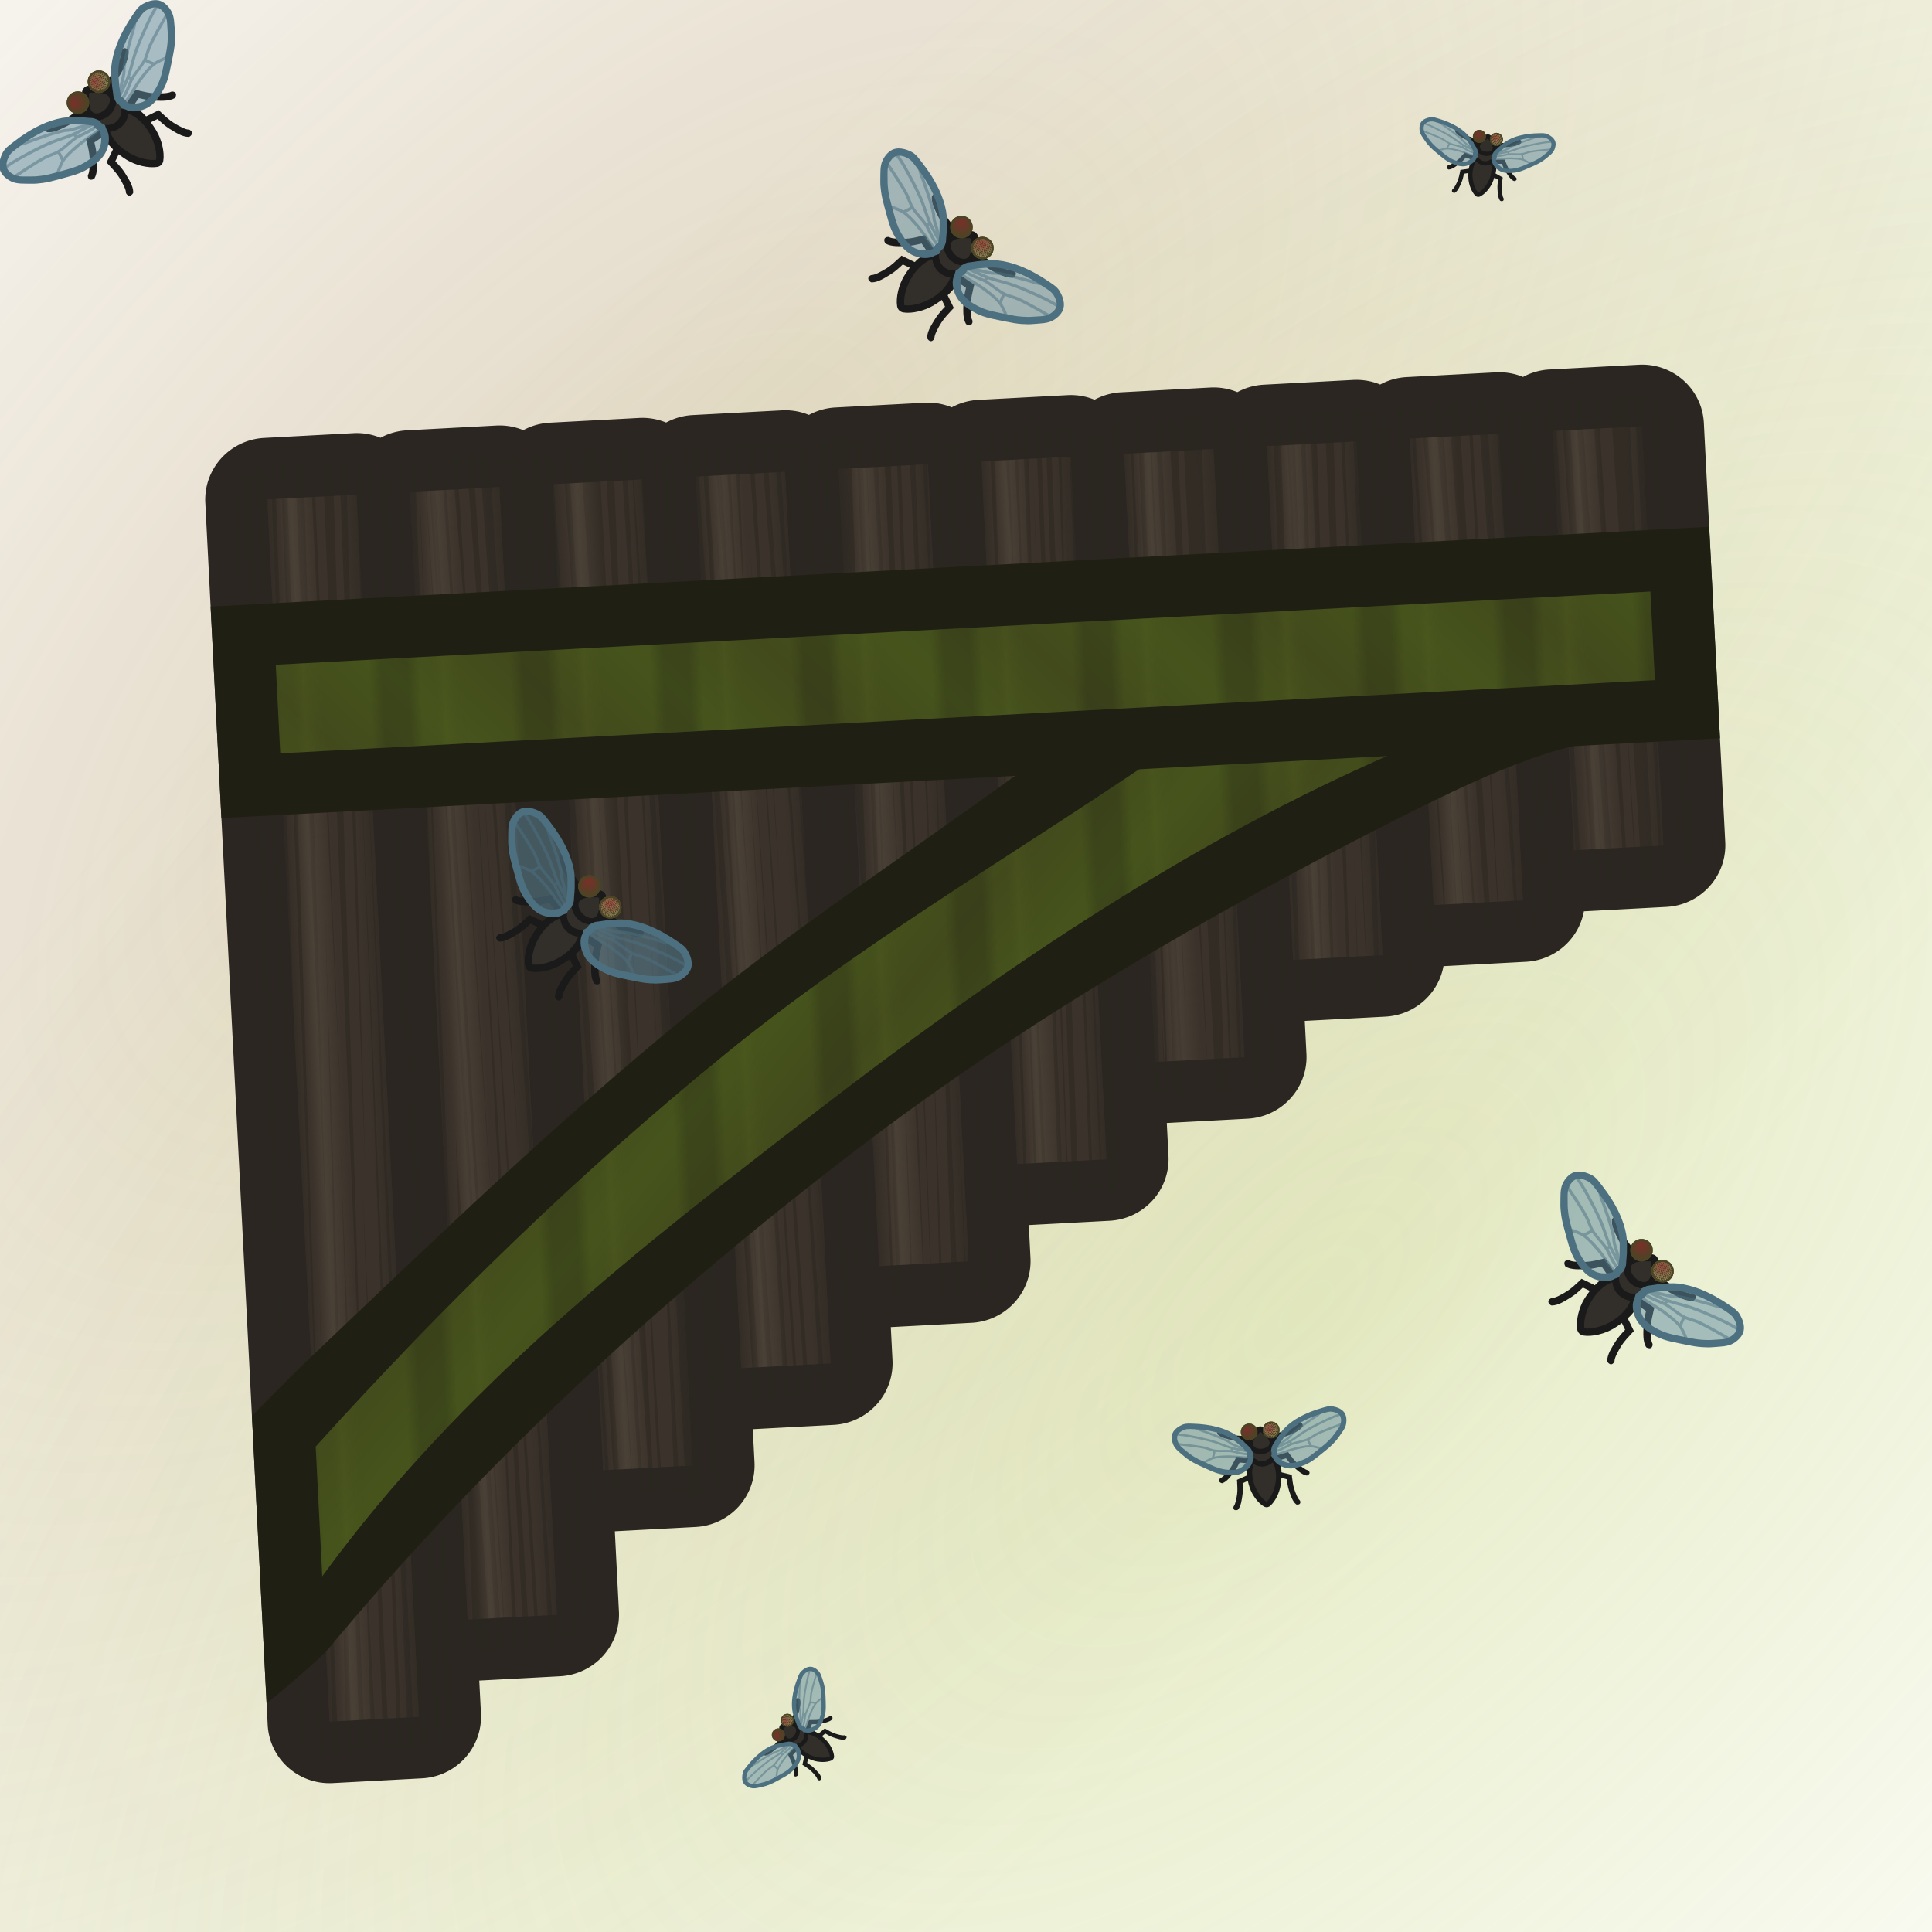 <svg height="500" viewBox="0 0 132.292 132.292" width="500" xmlns="http://www.w3.org/2000/svg" xmlns:xlink="http://www.w3.org/1999/xlink"><linearGradient id="a"><stop offset="0" stop-color="#424a1c"/><stop offset="1" stop-color="#46541c"/></linearGradient><linearGradient id="b"><stop offset="0" stop-color="#2b2621"/><stop offset=".124" stop-color="#2b2621" stop-opacity="0"/><stop offset=".124" stop-color="#584d41" stop-opacity="0"/><stop offset=".26" stop-color="#584d41"/><stop offset=".519" stop-color="#584d41" stop-opacity="0"/><stop offset=".778" stop-color="#2b2621" stop-opacity="0"/><stop offset="1" stop-color="#2b2621"/></linearGradient><linearGradient id="c" gradientUnits="userSpaceOnUse" spreadMethod="reflect" x1="-257.875" x2="-249.938" xlink:href="#b" y1="37.164" y2="37.164"/><linearGradient id="d" gradientTransform="matrix(1 0 0 .343 114.302 24.417)" gradientUnits="userSpaceOnUse" spreadMethod="reflect" x1="-257.878" x2="-249.938" xlink:href="#b" y1="37.164" y2="37.164"/><linearGradient id="e" gradientTransform="matrix(1 0 0 .382 101.6 22.981)" gradientUnits="userSpaceOnUse" spreadMethod="reflect" x1="-257.878" x2="-249.938" xlink:href="#b" y1="37.164" y2="37.164"/><linearGradient id="f" gradientTransform="matrix(1 0 0 .42 88.9 21.544)" gradientUnits="userSpaceOnUse" spreadMethod="reflect" x1="-257.878" x2="-249.938" xlink:href="#b" y1="37.164" y2="37.164"/><linearGradient id="g" gradientTransform="matrix(1 0 0 .498 76.2 18.672)" gradientUnits="userSpaceOnUse" spreadMethod="reflect" x1="-257.878" x2="-249.938" xlink:href="#b" y1="37.164" y2="37.164"/><linearGradient id="h" gradientTransform="matrix(1 0 0 .575 63.502 15.799)" gradientUnits="userSpaceOnUse" spreadMethod="reflect" x1="-257.878" x2="-249.938" xlink:href="#b" y1="37.164" y2="37.164"/><linearGradient id="i" gradientTransform="matrix(1 0 0 .652 50.8 12.927)" gradientUnits="userSpaceOnUse" spreadMethod="reflect" x1="-257.878" x2="-249.938" xlink:href="#b" y1="37.164" y2="37.164"/><linearGradient id="j" gradientTransform="matrix(1 0 0 .729 38.1 10.054)" gradientUnits="userSpaceOnUse" spreadMethod="reflect" x1="-257.878" x2="-249.938" xlink:href="#b" y1="37.164" y2="37.164"/><linearGradient id="k" gradientTransform="matrix(1 0 0 .807 25.4 7.181)" gradientUnits="userSpaceOnUse" spreadMethod="reflect" x1="-257.878" x2="-249.938" xlink:href="#b" y1="37.164" y2="37.164"/><linearGradient id="l" gradientTransform="matrix(1 0 0 .923 12.7 2.873)" gradientUnits="userSpaceOnUse" spreadMethod="reflect" x1="-257.878" x2="-249.938" xlink:href="#b" y1="37.164" y2="37.164"/><mask id="m" maskUnits="userSpaceOnUse"><path d="m-13.229-13.229h158.75v158.75h-158.75z" fill="url(#n)" filter="url(#o)" stroke-width="11.83"/></mask><radialGradient id="n" cx="66.146" cy="66.146" gradientTransform="matrix(-1 0 0 -1 132.292 132.292)" gradientUnits="userSpaceOnUse" r="66.146"><stop offset="0" stop-color="#fff"/><stop offset=".253" stop-color="#fff"/><stop offset=".753" stop-color="#808080"/><stop offset=".875" stop-color="#404040"/><stop offset="1"/></radialGradient><filter id="o" color-interpolation-filters="sRGB" height="1.014" width="1.014" x="-.007" y="-.007"><feGaussianBlur stdDeviation=".446"/></filter><radialGradient id="p" cx="703.056" cy="255.4" gradientTransform="matrix(.121 -.121 .058 .058 -57.693 112.547)" gradientUnits="userSpaceOnUse" r="1011.861"><stop offset="0" stop-color="#973"/><stop offset=".1" stop-color="#973" stop-opacity=".9"/><stop offset="1" stop-color="#973" stop-opacity="0"/></radialGradient><radialGradient id="q" cx="703.056" cy="1070.218" gradientTransform="matrix(.121 -.121 .058 .058 -57.693 112.547)" gradientUnits="userSpaceOnUse" r="1011.861"><stop offset="0" stop-color="#aabf40"/><stop offset=".09" stop-color="#aabf40" stop-opacity=".91"/><stop offset="1" stop-color="#aabf40" stop-opacity="0"/></radialGradient><linearGradient id="r" gradientUnits="userSpaceOnUse" spreadMethod="repeat" x1="-247.342" x2="-234.857" y1="51.981" y2="51.981"><stop offset="0" stop-color="#1f2013"/><stop offset=".09" stop-color="#1f2013"/><stop offset=".179" stop-color="#1f2013" stop-opacity="0"/><stop offset=".251" stop-color="#424a1c" stop-opacity="0"/><stop offset=".345" stop-color="#546020"/><stop offset=".505" stop-color="#424a1c" stop-opacity="0"/><stop offset=".674" stop-color="#424a1c" stop-opacity="0"/><stop offset=".815" stop-color="#1f2013" stop-opacity="0"/><stop offset=".908" stop-color="#1f2013"/><stop offset="1" stop-color="#1f2013"/></linearGradient><linearGradient id="s" gradientUnits="userSpaceOnUse" spreadMethod="reflect" x1="-269.176" x2="-263.031" xlink:href="#a" y1="17.407" y2="11.782"/><linearGradient id="t" gradientUnits="userSpaceOnUse" spreadMethod="reflect" x1="-269.176" x2="-263.417" xlink:href="#a" y1="17.407" y2="22.66"/><clipPath id="u"><circle cx="-131.829" cy="281.865" r="27.774" transform="matrix(.707 -.707 .707 .707 0 0)"/></clipPath><pattern id="v" patternTransform="matrix(.066 0 0 .066 -84.58 206.823)" xlink:href="#w"/><pattern id="w" height="157.803" patternTransform="translate(2019.946 783.769)" patternUnits="userSpaceOnUse" width="136.662"><g clip-path="url(#x)" transform="matrix(3.78 0 0 3.78 -1883.284 -783.769)"><g transform="matrix(.265 0 0 .265 516.226 179.136)"><path d="m114.41 67.267-22.777 39.451h-45.554l-22.777-39.451 22.777-39.451h45.554z" fill="url(#A)"/><path d="m114.41 67.267-22.777 39.451h-45.554l-22.777-39.451 22.777-39.451h45.554z" fill="url(#B)" stroke="#4b4425" stroke-linecap="round" stroke-linejoin="round" stroke-width="5"/><path d="m114.41 67.267-22.777 39.451h-45.554l-22.777-39.451 22.777-39.451h45.554z" fill="url(#B)" stroke-linecap="round" stroke-linejoin="round" stroke-width="5"/><path d="m46.078 25.316a2.5 2.5 0 0 0 -2.164 1.25l-22.777 39.451a2.5 2.5 0 0 0 0 2.5l22.777 39.451a2.5 2.5 0 0 0 2.164 1.25h45.555a2.5 2.5 0 0 0 2.166-1.25l22.775-39.451a2.5 2.5 0 0 0 0-2.5l-22.775-39.451a2.5 2.5 0 0 0 -2.166-1.25zm1.443 5h42.668l21.334 36.951-21.334 36.951h-42.668l-21.332-36.951z" fill="#4b4425" stroke-linecap="round" stroke-linejoin="round"/></g><g transform="matrix(.265 0 0 .265 480.067 179.136)"><path d="m114.41 67.267-22.777 39.451h-45.554l-22.777-39.451 22.777-39.451h45.554z" fill="url(#A)"/><path d="m114.41 67.267-22.777 39.451h-45.554l-22.777-39.451 22.777-39.451h45.554z" fill="url(#B)" stroke="#4b4425" stroke-linecap="round" stroke-linejoin="round" stroke-width="5"/><path d="m114.41 67.267-22.777 39.451h-45.554l-22.777-39.451 22.777-39.451h45.554z" fill="url(#B)" stroke-linecap="round" stroke-linejoin="round" stroke-width="5"/><path d="m46.078 25.316a2.5 2.5 0 0 0 -2.164 1.25l-22.777 39.451a2.5 2.5 0 0 0 0 2.5l22.777 39.451a2.5 2.5 0 0 0 2.164 1.25h45.555a2.5 2.5 0 0 0 2.166-1.25l22.775-39.451a2.5 2.5 0 0 0 0-2.5l-22.775-39.451a2.5 2.5 0 0 0 -2.166-1.25zm1.443 5h42.668l21.334 36.951-21.334 36.951h-42.668l-21.332-36.951z" fill="#4b4425" stroke-linecap="round" stroke-linejoin="round"/></g><g transform="matrix(.265 0 0 .265 480.067 241.765)"><path d="m114.41 67.267-22.777 39.451h-45.554l-22.777-39.451 22.777-39.451h45.554z" fill="url(#A)"/><path d="m114.41 67.267-22.777 39.451h-45.554l-22.777-39.451 22.777-39.451h45.554z" fill="url(#B)" stroke="#4b4425" stroke-linecap="round" stroke-linejoin="round" stroke-width="5"/><path d="m114.41 67.267-22.777 39.451h-45.554l-22.777-39.451 22.777-39.451h45.554z" fill="url(#B)" stroke-linecap="round" stroke-linejoin="round" stroke-width="5"/><path d="m46.078 25.316a2.5 2.5 0 0 0 -2.164 1.25l-22.777 39.451a2.5 2.5 0 0 0 0 2.5l22.777 39.451a2.5 2.5 0 0 0 2.164 1.25h45.555a2.5 2.5 0 0 0 2.166-1.25l22.775-39.451a2.5 2.5 0 0 0 0-2.5l-22.775-39.451a2.5 2.5 0 0 0 -2.166-1.25zm1.443 5h42.668l21.334 36.951-21.334 36.951h-42.668l-21.332-36.951z" fill="#4b4425" stroke-linecap="round" stroke-linejoin="round"/></g><g transform="matrix(.265 0 0 .265 516.226 241.765)"><path d="m114.41 67.267-22.777 39.451h-45.554l-22.777-39.451 22.777-39.451h45.554z" fill="url(#A)"/><path d="m114.41 67.267-22.777 39.451h-45.554l-22.777-39.451 22.777-39.451h45.554z" fill="url(#B)" stroke="#4b4425" stroke-linecap="round" stroke-linejoin="round" stroke-width="5"/><path d="m114.41 67.267-22.777 39.451h-45.554l-22.777-39.451 22.777-39.451h45.554z" fill="url(#B)" stroke-linecap="round" stroke-linejoin="round" stroke-width="5"/><path d="m46.078 25.316a2.5 2.5 0 0 0 -2.164 1.25l-22.777 39.451a2.5 2.5 0 0 0 0 2.5l22.777 39.451a2.5 2.5 0 0 0 2.164 1.25h45.555a2.5 2.5 0 0 0 2.166-1.25l22.775-39.451a2.5 2.5 0 0 0 0-2.5l-22.775-39.451a2.5 2.5 0 0 0 -2.166-1.25zm1.443 5h42.668l21.334 36.951-21.334 36.951h-42.668l-21.332-36.951z" fill="#4b4425" stroke-linecap="round" stroke-linejoin="round"/></g><g transform="matrix(.265 0 0 .265 480.067 200.012)"><path d="m114.41 67.267-22.777 39.451h-45.554l-22.777-39.451 22.777-39.451h45.554z" fill="url(#A)"/><path d="m114.41 67.267-22.777 39.451h-45.554l-22.777-39.451 22.777-39.451h45.554z" fill="url(#B)" stroke="#4b4425" stroke-linecap="round" stroke-linejoin="round" stroke-width="5"/><path d="m114.41 67.267-22.777 39.451h-45.554l-22.777-39.451 22.777-39.451h45.554z" fill="url(#B)" stroke-linecap="round" stroke-linejoin="round" stroke-width="5"/><path d="m46.078 25.316a2.5 2.5 0 0 0 -2.164 1.25l-22.777 39.451a2.5 2.5 0 0 0 0 2.5l22.777 39.451a2.5 2.5 0 0 0 2.164 1.25h45.555a2.5 2.5 0 0 0 2.166-1.25l22.775-39.451a2.5 2.5 0 0 0 0-2.5l-22.775-39.451a2.5 2.5 0 0 0 -2.166-1.25zm1.443 5h42.668l21.334 36.951-21.334 36.951h-42.668l-21.332-36.951z" fill="#4b4425" stroke-linecap="round" stroke-linejoin="round"/></g><g transform="matrix(.265 0 0 .265 516.226 220.888)"><path d="m114.41 67.267-22.777 39.451h-45.554l-22.777-39.451 22.777-39.451h45.554z" fill="url(#A)"/><path d="m114.41 67.267-22.777 39.451h-45.554l-22.777-39.451 22.777-39.451h45.554z" fill="url(#B)" stroke="#4b4425" stroke-linecap="round" stroke-linejoin="round" stroke-width="5"/><path d="m114.41 67.267-22.777 39.451h-45.554l-22.777-39.451 22.777-39.451h45.554z" fill="url(#B)" stroke-linecap="round" stroke-linejoin="round" stroke-width="5"/><path d="m46.078 25.316a2.5 2.5 0 0 0 -2.164 1.25l-22.777 39.451a2.5 2.5 0 0 0 0 2.5l22.777 39.451a2.5 2.5 0 0 0 2.164 1.25h45.555a2.5 2.5 0 0 0 2.166-1.25l22.775-39.451a2.5 2.5 0 0 0 0-2.5l-22.775-39.451a2.5 2.5 0 0 0 -2.166-1.25zm1.443 5h42.668l21.334 36.951-21.334 36.951h-42.668l-21.332-36.951z" fill="#4b4425" stroke-linecap="round" stroke-linejoin="round"/></g><g transform="matrix(.265 0 0 .265 498.147 189.574)"><path d="m114.41 67.267-22.777 39.451h-45.554l-22.777-39.451 22.777-39.451h45.554z" fill="url(#A)"/><path d="m114.41 67.267-22.777 39.451h-45.554l-22.777-39.451 22.777-39.451h45.554z" fill="url(#B)" stroke="#4b4425" stroke-linecap="round" stroke-linejoin="round" stroke-width="5"/><path d="m114.41 67.267-22.777 39.451h-45.554l-22.777-39.451 22.777-39.451h45.554z" fill="url(#B)" stroke-linecap="round" stroke-linejoin="round" stroke-width="5"/><path d="m46.078 25.316a2.5 2.5 0 0 0 -2.164 1.25l-22.777 39.451a2.5 2.5 0 0 0 0 2.5l22.777 39.451a2.5 2.5 0 0 0 2.164 1.25h45.555a2.5 2.5 0 0 0 2.166-1.25l22.775-39.451a2.5 2.5 0 0 0 0-2.5l-22.775-39.451a2.5 2.5 0 0 0 -2.166-1.25zm1.443 5h42.668l21.334 36.951-21.334 36.951h-42.668l-21.332-36.951z" fill="#4b4425" stroke-linecap="round" stroke-linejoin="round"/></g><g transform="matrix(.265 0 0 .265 498.147 231.327)"><path d="m114.41 67.267-22.777 39.451h-45.554l-22.777-39.451 22.777-39.451h45.554z" fill="url(#A)"/><path d="m114.41 67.267-22.777 39.451h-45.554l-22.777-39.451 22.777-39.451h45.554z" fill="url(#B)" stroke="#4b4425" stroke-linecap="round" stroke-linejoin="round" stroke-width="5"/><path d="m114.41 67.267-22.777 39.451h-45.554l-22.777-39.451 22.777-39.451h45.554z" fill="url(#B)" stroke-linecap="round" stroke-linejoin="round" stroke-width="5"/><path d="m46.078 25.316a2.5 2.5 0 0 0 -2.164 1.25l-22.777 39.451a2.5 2.5 0 0 0 0 2.5l22.777 39.451a2.5 2.5 0 0 0 2.164 1.25h45.555a2.5 2.5 0 0 0 2.166-1.25l22.775-39.451a2.5 2.5 0 0 0 0-2.5l-22.775-39.451a2.5 2.5 0 0 0 -2.166-1.25zm1.443 5h42.668l21.334 36.951-21.334 36.951h-42.668l-21.332-36.951z" fill="#4b4425" stroke-linecap="round" stroke-linejoin="round"/></g><g transform="matrix(.265 0 0 .265 516.226 200.012)"><path d="m114.41 67.267-22.777 39.451h-45.554l-22.777-39.451 22.777-39.451h45.554z" fill="url(#A)"/><path d="m114.41 67.267-22.777 39.451h-45.554l-22.777-39.451 22.777-39.451h45.554z" fill="url(#B)" stroke="#4b4425" stroke-linecap="round" stroke-linejoin="round" stroke-width="5"/><path d="m114.41 67.267-22.777 39.451h-45.554l-22.777-39.451 22.777-39.451h45.554z" fill="url(#B)" stroke-linecap="round" stroke-linejoin="round" stroke-width="5"/><path d="m46.078 25.316a2.5 2.5 0 0 0 -2.164 1.25l-22.777 39.451a2.5 2.5 0 0 0 0 2.5l22.777 39.451a2.5 2.5 0 0 0 2.164 1.25h45.555a2.5 2.5 0 0 0 2.166-1.25l22.775-39.451a2.5 2.5 0 0 0 0-2.5l-22.775-39.451a2.5 2.5 0 0 0 -2.166-1.25zm1.443 5h42.668l21.334 36.951-21.334 36.951h-42.668l-21.332-36.951z" fill="#4b4425" stroke-linecap="round" stroke-linejoin="round"/></g><g transform="matrix(.265 0 0 .265 480.067 220.888)"><path d="m114.41 67.267-22.777 39.451h-45.554l-22.777-39.451 22.777-39.451h45.554z" fill="url(#A)"/><path d="m114.41 67.267-22.777 39.451h-45.554l-22.777-39.451 22.777-39.451h45.554z" fill="url(#B)" stroke="#4b4425" stroke-linecap="round" stroke-linejoin="round" stroke-width="5"/><path d="m114.41 67.267-22.777 39.451h-45.554l-22.777-39.451 22.777-39.451h45.554z" fill="url(#B)" stroke-linecap="round" stroke-linejoin="round" stroke-width="5"/><path d="m46.078 25.316a2.5 2.5 0 0 0 -2.164 1.25l-22.777 39.451a2.5 2.5 0 0 0 0 2.5l22.777 39.451a2.5 2.5 0 0 0 2.164 1.25h45.555a2.5 2.5 0 0 0 2.166-1.25l22.775-39.451a2.5 2.5 0 0 0 0-2.5l-22.775-39.451a2.5 2.5 0 0 0 -2.166-1.25zm1.443 5h42.668l21.334 36.951-21.334 36.951h-42.668l-21.332-36.951z" fill="#4b4425" stroke-linecap="round" stroke-linejoin="round"/></g><g transform="matrix(.265 0 0 .265 498.147 210.45)"><path d="m114.41 67.267-22.777 39.451h-45.554l-22.777-39.451 22.777-39.451h45.554z" fill="url(#A)"/><path d="m114.41 67.267-22.777 39.451h-45.554l-22.777-39.451 22.777-39.451h45.554z" fill="url(#B)" stroke="#4b4425" stroke-linecap="round" stroke-linejoin="round" stroke-width="5"/><path d="m114.41 67.267-22.777 39.451h-45.554l-22.777-39.451 22.777-39.451h45.554z" fill="url(#B)" stroke-linecap="round" stroke-linejoin="round" stroke-width="5"/><path d="m46.078 25.316a2.5 2.5 0 0 0 -2.164 1.25l-22.777 39.451a2.5 2.5 0 0 0 0 2.5l22.777 39.451a2.5 2.5 0 0 0 2.164 1.25h45.555a2.5 2.5 0 0 0 2.166-1.25l22.775-39.451a2.5 2.5 0 0 0 0-2.5l-22.775-39.451a2.5 2.5 0 0 0 -2.166-1.25zm1.443 5h42.668l21.334 36.951-21.334 36.951h-42.668l-21.332-36.951z" fill="#4b4425" stroke-linecap="round" stroke-linejoin="round"/></g></g></pattern><clipPath id="x"><path d="m498.286 207.372h36.158v41.752h-36.158z"/></clipPath><filter id="y" color-interpolation-filters="sRGB" height="1.005" width="1.005" x="-.003" y="-.003"><feGaussianBlur stdDeviation=".063"/></filter><radialGradient id="z" cx="-124.47" cy="273.305" gradientTransform="matrix(-.642 -1.513 1.513 -.642 -617.969 260.372)" gradientUnits="userSpaceOnUse" r="22.773"><stop offset="0" stop-color="#a51d2d"/><stop offset="1" stop-color="#a51d2d" stop-opacity="0"/></radialGradient><radialGradient id="A" cx="192.417" cy="99.319" gradientTransform="matrix(-.866 -0 0 -.866 212.717 133.554)" gradientUnits="userSpaceOnUse" r="45.554"><stop offset="0" stop-color="#f1a353"/><stop offset="1" stop-color="#729966"/></radialGradient><radialGradient id="B" cx="212.143" cy="76.542" gradientTransform="matrix(0 -.75 .75 0 11.45 226.374)" gradientUnits="userSpaceOnUse" r="45.554"><stop offset="0" stop-color="#4b4425"/><stop offset=".5" stop-color="#4b4425" stop-opacity=".75"/><stop offset=".799" stop-color="#4b4425" stop-opacity=".25"/><stop offset="1" stop-color="#729966" stop-opacity="0"/></radialGradient><g><g mask="url(#m)" stroke-width=".094"><path d="m-16.763-16.763c-67.658 67.658-96.044 148.97-63.396 181.618 32.648 32.648 113.96 4.262 181.618-63.396 67.658-67.658 96.044-148.97 63.396-181.618-32.648-32.648-113.96-4.262-181.618 63.396z" fill="url(#p)" opacity=".3"/><path d="m30.833 30.833c-67.658 67.658-96.044 148.97-63.396 181.618 32.648 32.648 113.96 4.262 181.618-63.396 67.658-67.658 96.044-148.97 63.396-181.618-32.648-32.648-113.96-4.262-181.618 63.396z" fill="url(#q)" opacity=".3"/></g></g><g><g id="C" transform="matrix(.187 -.187 .187 .187 155.199 53.904)"><g id="D" transform="matrix(3.78 0 0 3.78 -802.607 40.055)"><use transform="matrix(.868 -.496 .496 .868 6.155 137.866)" xlink:href="#E"/><use transform="matrix(-.093 -.996 .996 -.093 251.912 333.945)" xlink:href="#E"/><path id="E" d="m287.6 60.408c0 1.972-.067 2.933-.067 4.948 1.402.476 7.483 2.613 9.15 3.195.079 2.566.204 6.748 1.005 10.001 1.084 4.403 2.037 9.551 5.08 12.621.547.594 2.626.61 3.401-.22.72-.772.65-2.535-.014-3.167-1.482-1.455-2.982-6.564-3.784-10.054-.819-3.565-.838-7.273-1.005-10.927-.025-.555 0-1.667 0-1.667s-1.056-.394-1.587-.582c-4.043-1.43-10.115-3.46-12.179-4.148z" fill="#1a1a1a"/></g><use transform="matrix(-1 0 0 1 490.487 -0)" xlink:href="#D"/><path d="m289.666 226.08c-12.589-8.726-29.031-11.946-44.348-12.034-14.954-.086-30.952 3.009-43.431 11.251-18.506 21.582-15.153 61.45-8.08 91.107 5.997 25.144 22.851 52.764 40.977 65.839 6.288 4.535 14.773 4.535 21.061 0 18.126-13.075 34.862-40.726 40.977-65.843 7.144-29.344 13.582-75.471-7.156-90.319z" fill="#1a1a1a" stroke-linecap="round" stroke-linejoin="round" stroke-width="3.78"/><path d="m213.015 239.445c-9.3 21.4-8.8 47.9-1.9 72 7.3 25.5 22 47.4 34.2 56.2 12.2-8.8 26.9-30.7 34.2-56.2 6.9-24.1 7.4-50.6-1.9-72-10.767-5.625-21.254-7.4-32.3-7.4-11.046 0-16.951-1.667-32.3 7.4z" fill="#322e2a"/><path d="m245.318 169.673c-15.377 0-31.454 4.13-43.169 16.698-7.111 7.628-7.727 16.874-6.895 23.519s3.305 10.338 6.633 15.406c10.073 15.339 26.095 24.751 43.431 24.751 17.336 0 34.275-8.628 44.348-23.967 3.328-5.068 4.876-9.545 5.709-16.19s-.549-15.891-7.66-23.519c-11.715-12.568-27.02-16.698-42.397-16.698z" fill="#1a1a1a"/><path d="m215.315 198.645c-4.215 4.522-2.093 13.333 1.3 18.5 5.917 9.01 17.921 14.9 28.7 14.9s22.783-5.89 28.7-14.9c3.393-5.167 5.515-13.978 1.3-18.5-13.637-14.629-46.363-14.629-60 0z" fill="#322e2a"/><path d="m254.774 119.329c-6.162-3.804-14.004-3.545-19.902.657-6.228 4.435-9.067 7.571-13.051 11.907-6.655 7.243-14.558 14.177-17.975 23.401-3.604 9.729-6.816 22.053-1.698 31.078 8.022 14.144 26.91 22.848 43.169 22.714 15.768-.13 33.465-9.144 41.497-22.714 5.277-8.915 3.323-21.277-.034-31.078-3.268-9.542-11.647-16.547-18.525-23.925-4.109-4.407-5.047-6.831-13.483-12.04z" fill="#1a1a1a"/><path d="m245.315 134.645c-3.964 2.822-7.876 7.013-10.7 9.9-12.3 12.3-21.762 25.357-14.5 36.1 9.409 13.918 40.991 13.918 50.4 0 7.262-10.743-2.2-23.8-14.5-36.1-3.629-3.131-6.649-7.399-10.7-9.9z" fill="#322e2a"/><g id="F" transform="matrix(3.78 0 0 3.78 -868.784 -244.711)"><path d="m305.796 114.872c.661-1.163 1.597-2.148 2.426-3.199 1.068-1.355 2.2-2.513 3.281-4.004 2.071-2.857 4.54-5.467 7.296-7.671 3.659-2.925 7.876-5.11 12.067-7.203 6.38-3.442 12.98-5.044 19.614-5.923 2.925-.387 5.896-1.091 8.823-.719 3.395.527 6.449 2.404 8.232 5.051 1.501 2.525 1.141 5.915.561 8.419-.879 4.226-4.19 7.085-6.829 9.822-1.737 1.817-3.425 3.694-5.332 5.332-2.437 2.093-5.138 3.857-7.764 5.706-5.631 4.215-11.522 7.757-17.68 10.009-4.993 1.841-9.808 2.726-14.686 1.403-4.229-1.203-7.187-3.967-9.542-7.203-.764-1.052-1.964-3.368-1.964-3.368l-.093-2.526s.892-2.7 1.59-3.929z" fill="#5f8ba0" opacity=".5"/><path d="m350.52 85.883a.992.992 0 0 0 -.713.262s-2.127 1.946-3.141 2.658c-2.404 1.689-5.181 2.966-7.881 4.539-3.331 1.941-6.738 3.815-10.041 5.914-2.432 1.546-4.861 3.141-7.18 4.912a.992.992 0 0 0 -.156.15c-2.465 2.928-5.597 4.127-8.514 6.189a.992.992 0 0 0 -.012.008c-1.52 1.109-3.335 3.288-3.533 3.523-2.385.9-5 2.211-5 2.211a.992.992 0 0 0 -.432 1.336.992.992 0 0 0 .25.213c-.003 0-.111.021-.111.021a.992.992 0 0 0 -.832 1.131.992.992 0 0 0 1.131.83s3.928-.587 6.002-1.145a.992.992 0 0 0 .004-.002c3.58-.98 7.005-2.685 10.527-4.033 4.371-1.317 9.281-1.366 14.043-2.717.404 1.376.969 2.715 1.586 4.039-3.807-.265-7.586.236-11.197.676-2.538.309-4.979.913-7.381 1.418-2.951.62-5.748 1.536-8.547 1.953-1.581.236-5.125.365-5.125.365a.992.992 0 0 0 -.959 1.023.992.992 0 0 0 1.023.959s3.47-.104 5.352-.385c3.022-.45 5.856-1.384 8.664-1.975 2.446-.514 4.833-1.099 7.213-1.389 4.188-.51 8.342-1.219 12.275-.658 1.592.227 4.135 1.096 6.211 1.91 2.075.814 3.711 1.564 3.711 1.564a.992.992 0 0 0 1.316-.488.992.992 0 0 0 -.488-1.314s-1.683-.773-3.814-1.609c-1.937-.76-4.169-1.488-6.049-1.842-.802-1.662-1.465-3.279-1.92-4.857 2.768-1.077 5.213-2.632 7.711-3.619 3.02-1.194 6.19-2.098 9.371-3.059 4.759-1.437 14.467-4.014 14.467-4.014a.992.992 0 0 0 .705-1.213.992.992 0 0 0 -1.215-.705s-9.687 2.569-14.531 4.031c-3.162.955-6.384 1.871-9.525 3.113-3.095 1.224-5.73 3.086-8.549 4.002-4.277 1.39-9.108 1.47-13.83 2.682-.07-.357-.139-.716-.146-1.086 4.98-2.383 9.529-5.415 14.336-7.707 4.477-2.135 9.11-3.981 13.773-5.77 3.969-1.522 7.951-2.983 11.994-4.184 2.035-.604 6.387-1.574 6.387-1.574a.992.992 0 0 0 .754-1.184.992.992 0 0 0 -1.184-.754s-4.308.952-6.521 1.609c-4.124 1.224-8.154 2.704-12.141 4.232-4.68 1.795-9.36 3.66-13.916 5.832-5.206 2.482-9.917 5.71-14.957 8.039-1.88.869-3.882 1.549-5.846 2.283.039-.031.076-.086.113-.113 2.597-1.833 5.942-3.158 8.729-6.381 2.242-1.711 4.617-3.277 7.027-4.809 3.232-2.054 6.617-3.916 9.977-5.873 2.587-1.507 5.419-2.801 8.021-4.629 1.304-.916 3.348-2.826 3.348-2.826a.992.992 0 0 0 .055-1.402.992.992 0 0 0 -.689-.316zm-31.117 26.344c.032.267.05.535.105.795-3.377 1.333-6.56 2.848-9.666 3.699-.899.242-1.681.337-2.908.553.975-.471 1.799-.916 3.318-1.469 3.047-1.109 6.127-2.258 9.15-3.578z" fill="#4d7081" opacity=".5"/><path d="m359.636 83.797c-3.075-.751-6.357.133-9.468.715-6.995 1.307-13.925 3.309-20.432 6.189-4.413 1.954-8.655 4.422-12.424 7.438-2.922 2.338-5.307 5.289-7.738 8.133-1.799 2.105-3.391 4.574-5.055 6.592-.982 1.261-1.81 4.441-1.81 4.441.508 2.826.219 3.791-.344 4.895 0 0 1.634 2.479 1.972 3.894 0.0.001-0.0.001 0 .002 2.019 4.03 6.493 6.868 10.83 8.096 5.199 1.471 10.985.148 16.143-1.461 6.682-2.084 12.403-6.531 18.279-10.334 2.744-1.776 5.419-3.681 7.898-5.811 1.964-1.686 3.845-3.492 5.494-5.486 2.815-3.404 6.322-6.694 7.438-10.969.861-3.302.912-7.292-.874-10.199-2.034-3.31-6.136-5.213-9.91-6.135zm-5.251 29.176c-2.387 2.05-4.97 3.875-7.612 5.585-5.502 3.561-10.857 7.711-17.102 9.701-4.223 1.346-8.963 2.549-13.228 1.343-3.331-.942-6.079-3.321-8.252-6.307l-.002-.002c-.156-.215-.606-.832-.508-1.263 0 0 .167-.596.206-.902.127-.985.211-1.993.094-2.979-.05-.426-.339-1.24-.339-1.24 2.471-3.744 3.701-5.353 5.789-7.843 2.131-2.54 4.263-5.139 6.854-7.207 3.54-2.826 7.532-5.125 11.678-6.95 6-2.642 12.393-4.436 18.83-5.675 2.687-.517 5.512-1.338 8.176-.717 2.481.578 5.239 1.769 6.533 3.963 1.125 1.906.903 4.513.27 6.633-1.02 3.412-3.918 5.968-6.221 8.685-1.576 1.859-3.317 3.587-5.166 5.175z" fill="#4d7081"/></g><use transform="matrix(-.998 .067 .067 .998 475.887 -17.221)" xlink:href="#F"/><g id="G" clip-path="url(#u)" transform="matrix(.707 -.707 .707 .707 0 0)"><circle cx="-131.829" cy="281.865" fill="#4b4425" r="27.774" transform="matrix(.707 -.707 .707 .707 0 0)"/><circle cx="-131.829" cy="281.865" fill="url(#v)" filter="url(#y)" r="27.774" transform="matrix(.707 -.707 .707 .707 0 0)"/><circle cx="-131.829" cy="281.865" fill="url(#z)" opacity=".5" r="22.773" transform="matrix(.707 -.707 .707 .707 0 0)"/><path d="m-104.055 281.865a27.774 27.774 0 0 0 -27.773-27.775 27.774 27.774 0 0 0 -27.775 27.775 27.774 27.774 0 0 0 27.775 27.773 27.774 27.774 0 0 0 27.773-27.773zm-5 0a22.773 22.773 0 0 1 -22.773 22.773 22.773 22.773 0 0 1 -22.773-22.773 22.773 22.773 0 0 1 22.773-22.773 22.773 22.773 0 0 1 22.773 22.773z" fill="#4b4425" transform="matrix(.707 -.707 .707 .707 0 0)"/></g><use transform="translate(-73.1)" xlink:href="#G"/></g><g stroke-width="9.502"><use transform="matrix(.105 0 0 .105 -17.644 2.875)" xlink:href="#C"/><use transform="matrix(0 .105 -.105 0 116.552 62.625)" xlink:href="#C"/><use transform="matrix(0 .105 -.105 0 69.985 -7.433)" xlink:href="#C"/></g><use stroke-width="16.382" transform="matrix(.059 -.014 .014 .059 39.831 119.528)" xlink:href="#C"/><use stroke-width="16.382" transform="matrix(.035 .05 -.05 .035 95.618 -2.988)" xlink:href="#C"/><use stroke-width="12.855" transform="matrix(.06 .05 -.05 .06 74.38 84.737)" xlink:href="#C"/></g><g stroke-width="1.302" transform="matrix(.77 -.041 .039 .764 215.419 -4.768)"><path d="m-257.877 31.652a5.512 5.512 0 0 0 -5.512 5.512v109.537a5.512 5.512 0 0 0 5.512 5.512h7.939a5.512 5.512 0 0 0 5.512-5.512v-109.537a5.512 5.512 0 0 0 -5.512-5.512zm12.699 0a5.512 5.512 0 0 0 -5.512 5.512v101.07a5.512 5.512 0 0 0 5.512 5.512h7.939a5.512 5.512 0 0 0 5.512-5.512v-101.07a5.512 5.512 0 0 0 -5.512-5.512zm12.701 0a5.512 5.512 0 0 0 -5.512 5.512v88.371a5.512 5.512 0 0 0 5.512 5.512h7.938a5.512 5.512 0 0 0 5.512-5.512v-88.371a5.512 5.512 0 0 0 -5.512-5.512zm12.699 0a5.512 5.512 0 0 0 -5.512 5.512v79.904a5.512 5.512 0 0 0 5.512 5.512h7.939a5.512 5.512 0 0 0 5.512-5.512v-79.904a5.512 5.512 0 0 0 -5.512-5.512zm12.699 0a5.512 5.512 0 0 0 -5.512 5.512v71.437a5.512 5.512 0 0 0 5.512 5.512h7.939a5.512 5.512 0 0 0 5.512-5.512v-71.437a5.512 5.512 0 0 0 -5.512-5.512zm12.703 0a5.512 5.512 0 0 0 -5.512 5.512v62.971a5.512 5.512 0 0 0 5.512 5.512h7.939a5.512 5.512 0 0 0 5.51-5.512v-62.971a5.512 5.512 0 0 0 -5.51-5.512zm12.697 0a5.512 5.512 0 0 0 -5.512 5.512v54.504a5.512 5.512 0 0 0 5.512 5.512h7.939a5.512 5.512 0 0 0 5.512-5.512v-54.504a5.512 5.512 0 0 0 -5.512-5.512zm12.701 0a5.512 5.512 0 0 0 -5.512 5.512v46.037a5.512 5.512 0 0 0 5.512 5.512h7.938a5.512 5.512 0 0 0 5.512-5.512v-46.037a5.512 5.512 0 0 0 -5.512-5.512zm12.699 0a5.512 5.512 0 0 0 -5.512 5.512v41.805a5.512 5.512 0 0 0 5.512 5.512h7.939a5.512 5.512 0 0 0 5.512-5.512v-41.805a5.512 5.512 0 0 0 -5.512-5.512zm12.701 0a5.512 5.512 0 0 0 -5.512 5.512v37.57a5.512 5.512 0 0 0 5.512 5.512h7.939a5.512 5.512 0 0 0 5.512-5.512v-37.57a5.512 5.512 0 0 0 -5.512-5.512z" fill="#2b2621" stroke-linecap="square" stroke-linejoin="round"/><path d="m-257.878 37.164v109.538h7.939v-109.538zm12.7 0v101.071h7.939v-101.071zm12.7 0v88.371h7.939v-88.371zm12.7 0v79.904h7.939v-79.904zm12.7 0v71.438h7.939v-71.438zm12.702 0v62.971h7.939v-62.971zm12.698 0v54.504h7.939v-54.504zm12.7 0v46.038h7.939v-46.038zm12.7 0v41.804h7.939v-41.804zm12.702 0v37.571h7.939v-37.571z" fill="#3b332b"/><g clip-rule="evenodd" fill="#2b2621" fill-rule="evenodd" stroke-width=".265" transform="matrix(1.284 -.179 .181 1.294 -300.095 -.494)"><path d="m28.43 30.784a2.262 2.244 0 0 0 -.523.009l-9.536 65.864zm.443.044-11.364 73.712 11.668-73.67zm-1.393.086a2.262 2.244 0 0 0 -.582.306l-11.098 73.79-.521 3.701zm2.088.011-12.698 81.877 13.095-81.822zm.974.135-8.278 54.47 8.846-54.391zm1.039.144-6.499 44.927 6.739-44.894zm.843.117-10.859 71.396 11.538-71.302zm1.122.156-7.501 48.214 7.965-48.149zm1.099.155-2.756 17.803 3.111-17.714a2.262 2.244 0 0 0 -.356-.088zm-8.269.127a2.262 2.244 0 0 0 -.393.936l-2.171 15.417zm9.074.167-8.347 54.583 8.563-54.438a2.262 2.244 0 0 0 -.216-.146zm.67.611-13.046 86.492a2.262 2.244 0 0 0 .028-.009l13.335-85.859a2.262 2.244 0 0 0 -.317-.624zm11.815.936a2.262 2.244 0 0 0 -.395.007l-8.941 71.501.375.052 9.006-71.553zm-.834.055a2.262 2.244 0 0 0 -.56.199l-8.885 71.086a2.262 2.244 0 0 0 .077.023zm1.603.051-8.906 71.567.053.007 9.242-71.52zm1.22.169-8.957 71.56.264.036 9.946-71.423zm1.657.229-6.181 44.857 6.732-44.781zm-15.041.012-13.197 84.946a2.262 2.244 0 0 0 .428-.191l12.641-83.773.115-.815a2.262 2.244 0 0 0 .013-.167zm9.534.086a2.262 2.244 0 0 0 -.675 1.253l-8.243 63.974zm6.582.05-5.538 42.14 5.909-42.088zm.704.098-9.946 71.423.527.073a2.262 2.244 0 0 0 .514-.009l8.949-71.48zm.532.074-9.125 71.368a2.262 2.244 0 0 0 .008-.003l9.455-71.304a2.262 2.244 0 0 0 -.234-.047zm.809.236-1.961 17.55 2.184-17.422a2.262 2.244 0 0 0 -.223-.128zm.64.479-7.082 56.262 3.745-26.594 3.652-29.235a2.262 2.244 0 0 0 -.316-.433zm.562 1.104-1.05 8.328 1.07-7.599a2.262 2.244 0 0 0 -.021-.729zm11.428.044a2.262 2.244 0 0 0 -.398.007l-5.098 41.053 6.448-40.928zm-.775.036a2.262 2.244 0 0 0 -.424.145l-7.364 58.3a2.262 2.244 0 0 0 .136.041zm2.103.148-8.824 58.497.135.019 9.079-58.462zm.623.086-9.08 58.462.275.038 8.823-58.497zm-3.391.019a2.262 2.244 0 0 0 -.022.017l-7.587 57.98a2.262 2.244 0 0 0 .263.128zm3.803.038-4.173 31.564 4.517-31.517zm.796.111-8.452 58.548.064.009 8.818-58.498zm.849.117-8.812 58.499.041.006 9.055-58.465zm-5.934.099a2.262 2.244 0 0 0 -.423.593l-4.148 29.985zm6.802.022-5.526 38.227 5.912-38.173zm.854.119-2.074 15.115 2.426-15.066a2.262 2.244 0 0 0 -.019-.004zm.797.164-6.341 41.702 6.678-41.55a2.262 2.244 0 0 0 -.337-.152zm.815.514-9.166 57.073 9.472-56.702a2.262 2.244 0 0 0 -.306-.371zm11.843 1.22a2.262 2.244 0 0 0 -.398.007l-6.9 45.257a2.262 2.244 0 0 0 .162.113zm.73.067-.081.574.089-.572zm-.081.574-7.026 45.056a2.262 2.244 0 0 0 .149.045l.248.034 3.844-24.508 2.321-16.484-1.525 9.986.41-2.91 1.115-7.076.662-4.699-.08-.011-.214 1.25zm.602-.501-6.814 45.694.127.018 7.027-45.664zm-33.782.037-8.581 66.384a2.262 2.244 0 0 0 .35-.263zm34.611.079-7.147 45.647.677.094 6.513-45.736zm.366.051-5.955 42.161 6.336-42.108zm-3.746.035a2.262 2.244 0 0 0 -1.04 1.568l-5.816 41.299a2.262 2.244 0 0 0 .032.756zm4.648.09-5.916 44.978 6.469-44.902zm.947.131-6.513 45.736.621.086 7.146-45.647zm-15.481.015-4.339 28.838 2.192-13.548 2.138-15.187a2.262 2.244 0 0 0 .008-.103zm17.565.28-6.963 45.666.174.024 7.17-45.587a2.262 2.244 0 0 0 -.381-.104zm1.067.511-7.049 45.203a2.262 2.244 0 0 0 .42-.097l7.007-44.69a2.262 2.244 0 0 0 -.377-.417zm.706 1.135-6.543 43.539a2.262 2.244 0 0 0 .299-.313l3.258-20.787 3.038-21.572a2.262 2.244 0 0 0 -.052-.867zm11.088.189a2.262 2.244 0 0 0 -.411.032l-4.551 36.01a2.262 2.244 0 0 0 .236.071zm.518.013-4.498 36.205.084.012 4.659-36.182zm.711.099-1.922 18.081 2.28-18.031zm-1.892.006a2.262 2.244 0 0 0 -.012.004l-4.682 35.8a2.262 2.244 0 0 0 .164.05zm2.89.133-4.225 36.242.116.017 4.566-36.195zm-3.296.033a2.262 2.244 0 0 0 -.014.01l-5.363 34.52a2.262 2.244 0 0 0 .13.244zm4.205.094-4.345 36.226.338.047 4.689-36.178zm-4.492.121a2.262 2.244 0 0 0 -.488.55l-3.262 21.627-1.536 10.908a2.262 2.244 0 0 0 .03.754zm5.776.056-4.766 36.167.048.007 4.958-36.14zm.7.097-4.311 36.23.197.027 4.693-36.178zm1.153.16-4.402 36.136a2.262 2.244 0 0 0 .23-.019l4.568-36.047a2.262 2.244 0 0 0 -.235-.047zm.778.203-4.407 35.728a2.262 2.244 0 0 0 .173-.096l4.524-35.475a2.262 2.244 0 0 0 -.289-.156zm.686.477-4.488 34.83a2.262 2.244 0 0 0 .299-.398l4.623-33.809a2.262 2.244 0 0 0 -.434-.623zm-65.686 5.215-7.55 56.956.267.037zm-15.982 1.776-10.384 68.922.425.059zm-.467.221-10.631 68.603.286.04zm39.449 2.537-6.896 42.619.409.056zm12.51.466-4.653 30.254a2.262 2.244 0 0 0 .122.16zm-60.058.052-1.874 12.039-.968 6.873zm66.82.9-4.78 31.084.146.02zm-45.659 2.079-6.381 48.617.249.035zm60.539 4.043-2.408 17.544.107.015zm.378.34-2.263 17.276.072.01zm-78.471.12-9.611 57.583.357.05zm64.25 2.073-3.481 22.364a2.262 2.244 0 0 0 .13-.06zm-50.301 4.942-1.331 9.455-3.27 26.478a2.262 2.244 0 0 0 .012.016zm19.99.565-3.266 25.386a2.262 2.244 0 0 0 .096.126zm4.463.628-4.093 26.03.108.015zm4.841.968-4.158 25.566a2.262 2.244 0 0 0 .285-.098zm36.635 2.072-.765 6.309.04.006zm-36.458 3.257-3.122 19.509a2.262 2.244 0 0 0 .336-.492l1.175-7.578zm-3.957.511-3.225 19.49.186.025zm-19.356.856-4.338 28.877.353.049zm-22.118.022-6.718 41.81.358.05zm57.052.989-1.09 6.996.102.014zm-36.653 1.567-3.672 26.154.233.032zm22.037.125-2.426 16.175.087.012zm-41.601 1.078-5.925 38.277.382.053zm57.355 1.299-.457 3.173.039.006zm-63.205 1.182-5.521 33.511a2.262 2.244 0 0 0 .243.66zm64.144 1.77-.061.406.004.001zm-44.459 1.001-2.408 18.922a2.262 2.244 0 0 0 .182.088zm-18.145 1.532-5.018 31.021.341.047zm5.47.216-4.534 31.625a2.262 2.244 0 0 0 .357-.007zm1.566 4.294-4.201 26.673a2.262 2.244 0 0 0 .621-1.254zm-10.383 5.763-3.128 20.045a2.262 2.244 0 0 0 .221.189zm19.21 2.706-.566 4.106a2.262 2.244 0 0 0 .047.032zm2.398 3.207-.212 1.682.023.003zm-18.257.011-2.443 15.18.347.048zm-4.065 2.168-1.871 12.364a2.262 2.244 0 0 0 .297.127z" opacity=".5"/><path d="m38.272 32.131-12.184 80.78a2.262 2.244 0 0 0 .041.028l12.542-80.753zm-.533.004a2.262 2.244 0 0 0 -.241.013l-8.285 54.143zm1.163.083-12.555 80.794a2.262 2.244 0 0 0 .356.107l12.212-80.899zm.393.054-10.616 81.141.365.051 10.264-81.189zm.243.034-10.261 81.189.043.006 10.617-81.14zm-2.565.022a2.262 2.244 0 0 0 -.39.246l-2.576 16.655zm3.486.106-6.781 54.486 7.007-54.455zm.715.099-1.858 17.443 2.202-17.395zm.988.137-5.585 48 6.041-47.936zm.907.126-8.545 71.233 9.224-71.139zm1.281.18-5.865 44.538 6.102-44.488a2.262 2.244 0 0 0 -.237-.051zm.696.232-6.448 54.119 6.966-53.741a2.262 2.244 0 0 0 -.518-.377zm-9.362.826a2.262 2.244 0 0 0 -.001.004l-.003.023zm10.389.296-2.035 16.715 2.189-15.545a2.262 2.244 0 0 0 -.155-1.169zm11.562.485a2.262 2.244 0 0 0 -.181.003l-8.187 65.098.415.058 8.137-65.133zm-.637.012a2.262 2.244 0 0 0 -.243.06l-1.904 16.99zm1.148.059-8.082 64.118 8.419-64.072zm.87.12-4.058 34.588 4.404-34.539zm-2.792.077a2.262 2.244 0 0 0 -.379.284l-8.202 64.122a2.262 2.244 0 0 0 .033.023zm3.535.026-2.51 19.974 2.751-19.941zm.602.083-1.553 11.918 1.849-11.877zm.944.131-3.676 30.559 4.001-30.514zm.886.123-6.583 57.362 6.945-57.312zm.877.121-5.013 41.408 5.366-41.359zm.814.125-1.766 14.625 2.092-14.529a2.262 2.244 0 0 0 -.326-.096zm.782.337-4.768 37.565 5.116-37.27a2.262 2.244 0 0 0 -.349-.295zm-9.422.18a2.262 2.244 0 0 0 -.138.45l-8.535 61.29a2.262 2.244 0 0 0 .778 1.335zm10.272.907-2.375 18.737 2.488-17.665a2.262 2.244 0 0 0 -.113-1.073zm11.521.388a2.262 2.244 0 0 0 -.266.005l-8.283 51.587a2.262 2.244 0 0 0 .032.022l8.621-51.598zm-.798.043a2.262 2.244 0 0 0 -.379.13l-6.219 40.929zm1.462.049-4.587 30.467 4.913-30.422zm.972.135-1.508 11.964 1.804-11.923zm.657.091-2.869 19.967 3.111-19.933zm.638.088-5.312 34.456 5.659-34.408zm-4.635.081a2.262 2.244 0 0 0 -.375.372l-1.858 13.5zm-16.936.027-8.15 62.033.39.054zm22.45.014-7.828 52.094.063.009 8.103-52.056zm.663.092-8.16 52.048.405.056 8.117-52.054zm.81.112-2.668 17.132 2.904-17.1zm.726.1-7.763 52.103.095.013 8.005-52.051a2.262 2.244 0 0 0 -.283-.058zm.81.254-8.127 51.912.026.004a2.262 2.244 0 0 0 .766-.033l7.384-51.855a2.262 2.244 0 0 0 -.049-.027zm-27.759.233-7.87 60.906a2.262 2.244 0 0 0 .258.078l.022.003zm28.109.001-5.838 41.328 6.166-41.007a2.262 2.244 0 0 0 -.328-.321zm.767 1.18-2.488 18.923 2.542-18.049a2.262 2.244 0 0 0 -.054-.874zm-24.607.053-7.647 60.337.291.04zm36.068.136a2.262 2.244 0 0 0 -.38.007l-6.075 38.952a2.262 2.244 0 0 0 .378.208l6.139-39.158zm.485.067-5.905 39.279.279.039 6.154-39.244zm-1.64.099a2.262 2.244 0 0 0 -.42.224l-5.727 37.544a2.262 2.244 0 0 0 .156.328zm2.575.031-5.692 39.308.205.028 5.999-39.266zm.943.131-6.05 39.259.141.019 6.213-39.236zm.695.096-6.086 39.253.206.029 6.277-39.227zm.982.136-5.971 39.269.154.021 6.377-39.213zm1.03.143-5.68 39.31.028.004 5.891-39.281zm.843.117-5.97 39.27.304.042 6.336-39.154a2.262 2.244 0 0 0 -.521-.137zm-22.275.058-7.675 48.969.309.043zm23.371.326-6.066 38.959a2.262 2.244 0 0 0 .085-.002l6.388-38.61a2.262 2.244 0 0 0 -.407-.348zm-21.383 1.083-7.527 47.857.225.032zm-4.444.007-7.554 47.23.229.032zm26.749.197-2.497 16.101 2.083-11.872.471-3.346a2.262 2.244 0 0 0 -.057-.884zm11.465.199a2.262 2.244 0 0 0 -.227.004l-4.241 32.933.255.035 4.503-32.932zm-.667.012a2.262 2.244 0 0 0 -.311.094l-4.038 32.693a2.262 2.244 0 0 0 .16.048zm1.363.085-4.12 32.985.319.044 4.328-32.956zm.951.132-4.121 32.985.412.057 4.151-32.981zm-3.053.036a2.262 2.244 0 0 0 -.442.331l-3.874 31.829a2.262 2.244 0 0 0 .224.155zm4.219.125-4.106 32.988.233.032 4.262-32.965zm1.22.169-4.129 32.985.79.11 4.584-32.922zm1.649.229-4.537 32.928.141.02 4.937-32.863a2.262 2.244 0 0 0 -.16-.032zm1.058.262-4.278 32.58a2.262 2.244 0 0 0 .087-.029l4.541-32.345a2.262 2.244 0 0 0 -.349-.206zm.652.475-4.439 31.877a2.262 2.244 0 0 0 .572-.533l3.917-31.293a2.262 2.244 0 0 0 -.05-.051zm.456.707-2.971 23.253 3.114-22.111a2.262 2.244 0 0 0 -.143-1.142zm-64.99 3.057-6.648 52.128.214.029zm-24.742 1.651-7.368 48.878-1.679 11.921a2.262 2.244 0 0 0 .117 1.001zm-.467.222-.536 3.461-.207 1.473zm79.038.146-3.23 22.933-.019.162a2.262 2.244 0 0 0 .122.994zm-73.303.375-8.665 63.107.394.055zm37.771.184-6.187 39.069.161.023zm-37.384.158-8.239 62.878.26.036zm22.481.138-6.408 49.446a2.262 2.244 0 0 0 .51-.281zm10.847 1.528-2.315 14.308-1.738 12.341zm-15.59 3.415-6.045 44.21.343.048zm60.448 1.606-2.489 18.772.087.012zm-41.664 1.039-4.778 31.262.242.034zm25.68.747-3.083 20.451a2.262 2.244 0 0 0 .147-.11zm-.467.221-3.188 20.584a2.262 2.244 0 0 0 .092-.032zm-60.328 2.676-6.187 51.063a2.262 2.244 0 0 0 .388-.544zm52.231.369-2.615 16.796a2.262 2.244 0 0 0 .086.026zm21.16 2.98-1.369 10.426.054.007zm-56.392 2.131-4.252 32.781.346.048zm14.223 2.003-3.208 19.704a2.262 2.244 0 0 0 .204.061zm24.613.379-1.667 9.978.063.009zm-36.807 4.276-3.154 25.007a2.262 2.244 0 0 0 .217-.686l.597-4.239zm-1.908 3.155-3.165 23.07a2.262 2.244 0 0 0 .126-.002zm-25.48.498-5.534 35.128 1.152.16zm5.903.03-4.637 35.777a2.262 2.244 0 0 0 .32-.11zm30.86 1.061-1.402 9.344a2.262 2.244 0 0 0 .043.056zm8.992 1.425-1.401 9.723a2.262 2.244 0 0 0 .128-.044zm-41.694.896-4.446 32.43.327.045zm-7.737 5.757-3.593 25.065a2.262 2.244 0 0 0 .241.284zm4.686.66-3.837 25.674.28.039zm.84 16.87-1.333 9.224a2.262 2.244 0 0 0 .22-.004z" opacity=".5"/></g><g opacity=".5"><path d="m-143.576 37.164v37.571h7.939v-37.571z" fill="url(#d)"/><path d="m-156.278 37.164v41.804h7.939v-41.804z" fill="url(#e)"/><path d="m-168.978 37.164v46.038h7.939v-46.038z" fill="url(#f)"/><path d="m-181.677 37.164v54.504h7.939v-54.504z" fill="url(#g)"/><path d="m-194.376 37.164v62.971h7.939v-62.971z" fill="url(#h)"/><path d="m-207.078 37.164v71.438h7.939v-71.438z" fill="url(#i)"/><path d="m-219.778 37.164v79.904h7.939v-79.904z" fill="url(#j)"/><path d="m-232.478 37.164v88.371h7.939v-88.371z" fill="url(#k)"/><path d="m-245.178 37.164v101.071h7.939v-101.071z" fill="url(#l)"/><path d="m-257.878 37.164v109.538h7.939v-109.538z" fill="url(#c)"/></g><g><path d="m-263.389 144.794s3.773-2.798 5.511-4.374c15.058-16.433 31.402-29.952 49.159-42.226 15.526-10.732 32.442-19.448 49.666-27.121 5.249-2.338 11.31-4.885 16.256-5.719l7.161-5.435 5.511-13.45c-16.651.69-37.133 6.026-54.219 13.45-3.089 1.342-5.659 3.666-8.48 5.511-10.071 6.587-20.468 12.704-30.156 19.85-12.122 8.942-23.487 18.892-34.897 28.738-1.874 1.617-5.511 4.981-5.511 4.981z" fill="#1f2013" stroke-linecap="round" stroke-linejoin="round"/><path d="m-135.636 51.981c-15.379.637-32.677 6.693-46.142 13.449-13.137 7.926-25.965 14.632-37.945 23.452-13.562 9.985-25.79 20.764-38.15 33.167l-.005 11.625c13.214-16.413 29.562-27.794 46.134-39.338 15.906-11.079 32.97-21.521 50.704-28.405 5.703-2.205 11.301-4.998 17.327-6.014 2.654-.448 5.849.189 8.076 0z" fill="url(#t)"/><path d="m-135.636 51.981c-15.379.637-32.677 6.693-46.142 13.449-13.137 7.926-25.965 14.632-37.945 23.452-13.562 9.985-25.79 20.764-38.15 33.167l-.005 11.625c13.214-16.413 29.562-27.794 46.134-39.338 15.906-11.079 32.97-21.521 50.704-28.405 5.703-2.205 11.301-4.998 17.327-6.014 2.654-.448 5.849.189 8.076 0z" fill="url(#r)" opacity=".25"/><path d="m-263.389 65.43 133.264-0v-18.961l-133.264 0z" fill="#1f2013"/><path d="m-257.876 51.981v7.938h122.239v-7.938z" fill="url(#s)"/><path d="m-257.876 51.981v7.938h122.239v-7.938z" fill="url(#r)" opacity=".25"/></g></g><use stroke-width="9.502" transform="matrix(0 .105 -.105 0 44.502 37.709)" xlink:href="#C"/></svg>